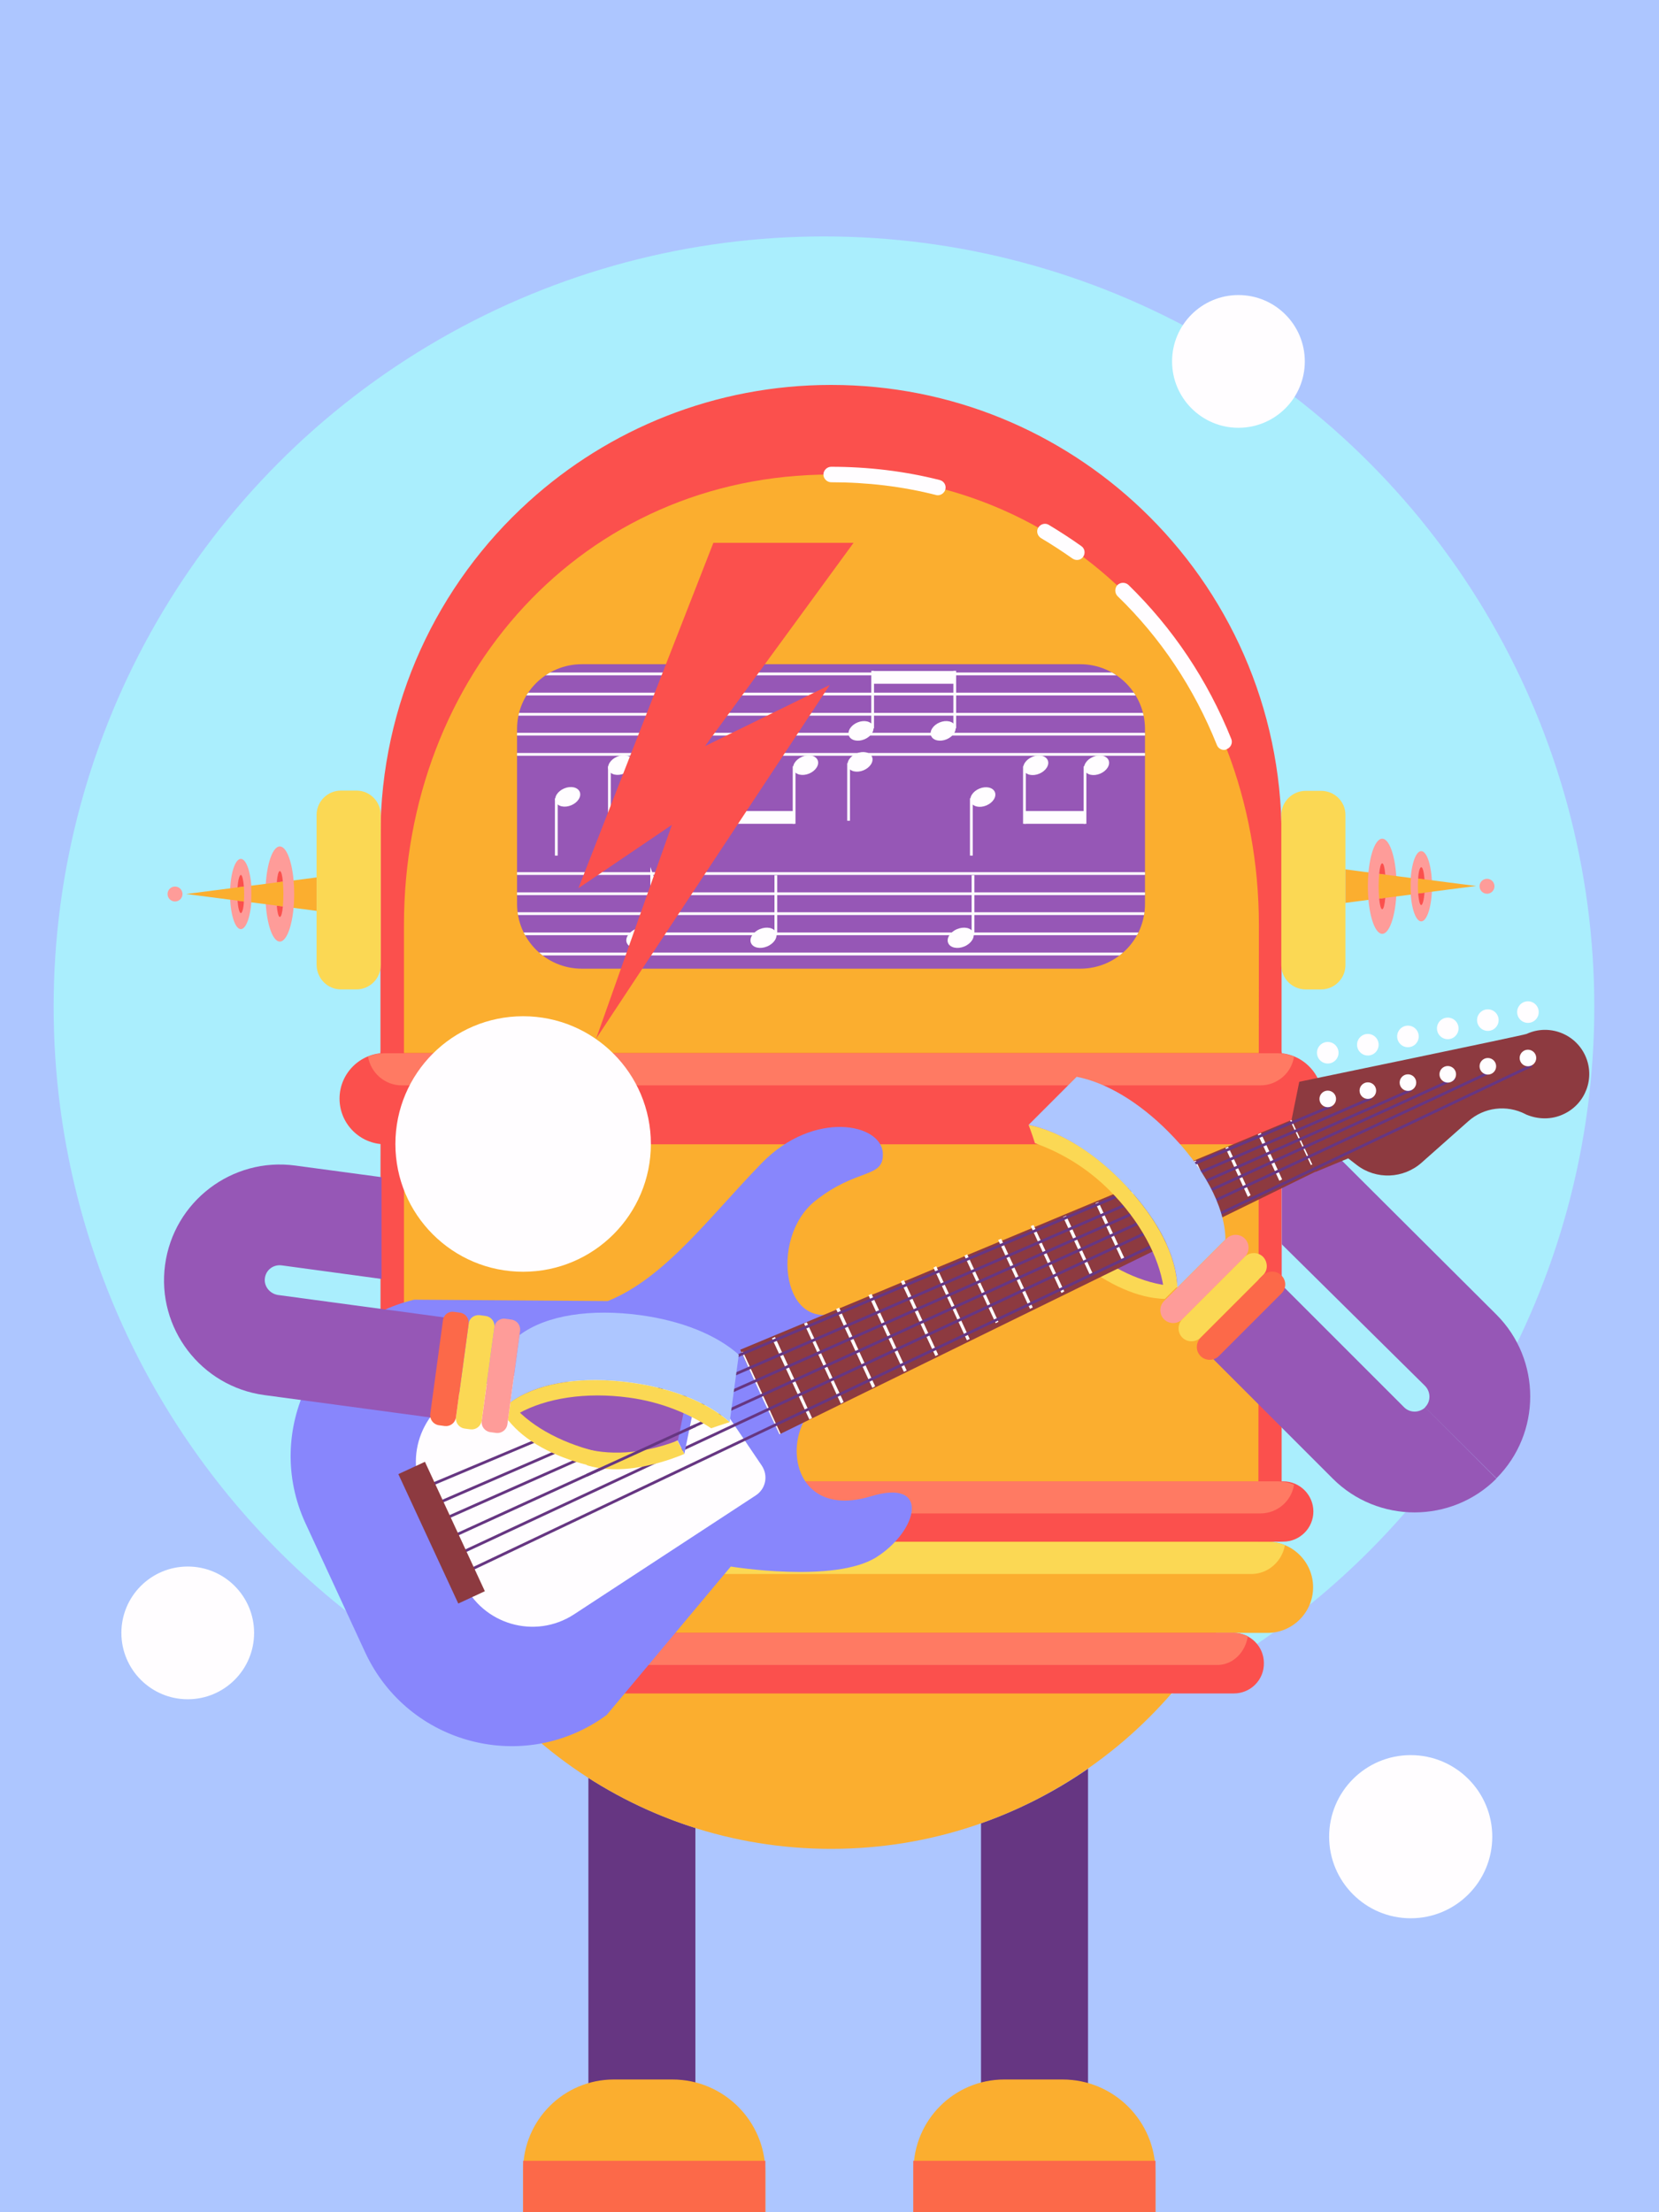<?xml version="1.0" encoding="utf-8"?>
<!-- Generator: Adobe Illustrator 26.0.1, SVG Export Plug-In . SVG Version: 6.00 Build 0)  -->
<svg version="1.1" id="Layer_1" xmlns="http://www.w3.org/2000/svg" xmlns:xlink="http://www.w3.org/1999/xlink" x="0px" y="0px"
	 viewBox="0 0 600 800" style="enable-background:new 0 0 600 800;" xml:space="preserve">
<style type="text/css">
	.st0{fill:#ADC6FF;}
	.st1{fill:#AAEEFD;}
	.st2{fill:#9657B6;}
	.st3{fill:#663682;}
	.st4{fill:#FB504D;}
	.st5{fill:#FBAE2F;}
	.st6{fill:#FBD854;}
	.st7{fill:#FE9C99;}
	.st8{fill:#FC6949;}
	.st9{fill:#FF7A63;}
	.st10{fill:#FFFDFF;}
	.st11{fill:#8886FC;}
	.st12{fill:#8D3A40;}
	.st13{fill:none;stroke:#663682;stroke-miterlimit:10;}
	.st14{clip-path:url(#SVGID_00000001646005661448346430000005241904590254481568_);}
	.st15{fill:none;stroke:#FFFDFF;stroke-miterlimit:10;}
</style>
<rect x="-8.2" y="-11.8" class="st0" width="618.4" height="824.5"/>
<circle class="st1" cx="298" cy="364.1" r="278.6"/>
<g>
	<g>
		<g>
			<path class="st2" d="M515.4,508.9c2.1-2.1,2.1-5.5,0-7.7l-60.5-59.8v-52l86.3,86c16.3,16.3,16.3,42.9,0,59.2L515.4,508.9z"/>
		</g>
	</g>
</g>
<g>
	<rect x="212.8" y="638" class="st3" width="38.7" height="162.5"/>
	<rect x="354.8" y="638" class="st3" width="38.7" height="162.5"/>
	<path class="st4" d="M300.6,139.2L300.6,139.2c43.6,0,83.1,17.1,112.3,44.9c31.2,29.7,50.6,71.6,50.6,118V390H137.6v-87.8
		c0-47.9,20.7-91,53.6-120.8C220.1,155.2,258.5,139.2,300.6,139.2z"/>
	<path class="st0" d="M300.6,668.6L300.6,668.6c-34.7,0-66.9-10.9-93.4-29.4c-42.1-29.5-69.5-78.3-69.5-133.5v-87.8h325.9v87.8
		c0,52.6-24.9,99.4-63.6,129.2C372.4,656,337.9,668.6,300.6,668.6z"/>
	
		<rect x="137.6" y="380.3" transform="matrix(-1 -7.272906e-11 7.272906e-11 -1 601.126 937.818)" class="st4" width="325.9" height="177.2"/>
	<path class="st5" d="M300.6,171.6L300.6,171.6c-90,0-154.5,72.9-154.5,162.9l0,223c21.7,64.6,82.6,111.1,154.5,111.1h0
		c71.9,0,132.8-46.5,154.5-111.1l0.2-223C455.2,244.5,390.5,171.6,300.6,171.6z"/>
	<path class="st4" d="M461.8,413.8H139.3c-9.1,0-16.5-7.4-16.5-16.5v0c0-9.1,7.4-16.5,16.5-16.5h322.5c9.1,0,16.5,7.4,16.5,16.5v0
		C478.3,406.5,470.9,413.8,461.8,413.8z"/>
	<path class="st5" d="M458.4,590.5H142.7c-9.1,0-16.5-7.4-16.5-16.5l0,0c0-9.1,7.4-16.5,16.5-16.5h315.7c9.1,0,16.5,7.4,16.5,16.5
		l0,0C474.9,583.1,467.5,590.5,458.4,590.5z"/>
	<path class="st2" d="M390.7,350.3H210.4c-12.9,0-23.4-10.5-23.4-23.4v-63.3c0-12.9,10.5-23.4,23.4-23.4h180.3
		c12.9,0,23.4,10.5,23.4,23.4v63.3C414.1,339.8,403.7,350.3,390.7,350.3z"/>
	<g>
		<path class="st6" d="M123.3,357.8h5.6c4.8,0,8.8-3.9,8.8-8.8v-54.3c0-4.8-3.9-8.8-8.8-8.8h-5.6c-4.8,0-8.8,3.9-8.8,8.8V349
			C114.6,353.9,118.5,357.8,123.3,357.8z"/>
		<g>
			<circle class="st7" cx="63.3" cy="323.3" r="2.7"/>
			<path class="st5" d="M102.3,327.8l12.2,1.6v-12.1l-12.2,1.6c0.1,1.3,0.2,2.8,0.2,4.5S102.5,326.5,102.3,327.8z"/>
			<ellipse class="st7" cx="87.1" cy="323.3" rx="3.9" ry="12.7"/>
			<ellipse class="st7" cx="101.2" cy="323.3" rx="5.2" ry="17.2"/>
			<g>
				<path class="st4" d="M101.2,331.6c0.5,0,0.9-1.5,1.1-3.8l-2.2-0.3C100.3,329.9,100.7,331.6,101.2,331.6z"/>
				<path class="st4" d="M101.2,315c-0.5,0-0.9,1.7-1.1,4.1l2.2-0.3C102.1,316.5,101.7,315,101.2,315z"/>
			</g>
			<g>
				<path class="st4" d="M87.1,330.2c0.5,0,1-1.7,1.1-4.2l-2.3-0.3C86.1,328.3,86.6,330.2,87.1,330.2z"/>
				<path class="st4" d="M87.1,316.4c-0.5,0-1,1.9-1.2,4.5l2.3-0.3C88,318.2,87.6,316.4,87.1,316.4z"/>
				<path class="st5" d="M85.9,320.9l-18.6,2.4l18.6,2.4l2.3,0.3c0.1-0.8,0.1-1.7,0.1-2.7s0-1.9-0.1-2.7L85.9,320.9z"/>
			</g>
			<path class="st5" d="M90.8,320.3c0.1,1,0.1,2,0.1,3c0,1,0,2-0.1,3l9.3,1.2l2.2,0.3c0.1-1.3,0.2-2.8,0.2-4.5s-0.1-3.2-0.2-4.5
				l-2.2,0.3L90.8,320.3z"/>
		</g>
		<path class="st6" d="M477.8,286h-5.6c-4.8,0-8.8,3.9-8.8,8.8V349c0,4.8,3.9,8.8,8.8,8.8h5.6c4.8,0,8.8-3.9,8.8-8.8v-54.3
			C486.6,289.9,482.7,286,477.8,286z"/>
		<g>
			<circle class="st7" cx="537.8" cy="320.5" r="2.7"/>
			<path class="st5" d="M498.8,316l-12.2-1.6v12.1l12.2-1.6c-0.1-1.3-0.2-2.8-0.2-4.5C498.6,318.8,498.7,317.3,498.8,316z"/>
			<ellipse class="st7" cx="514" cy="320.5" rx="3.9" ry="12.7"/>
			<ellipse class="st7" cx="499.9" cy="320.5" rx="5.2" ry="17.2"/>
			<g>
				<path class="st4" d="M499.9,312.2c-0.5,0-0.9,1.5-1.1,3.8l2.2,0.3C500.8,313.8,500.4,312.2,499.9,312.2z"/>
				<path class="st4" d="M499.9,328.8c0.5,0,0.9-1.7,1.1-4.1l-2.2,0.3C499,327.2,499.4,328.8,499.9,328.8z"/>
			</g>
			<g>
				<path class="st4" d="M514,313.6c-0.5,0-1,1.7-1.1,4.2l2.3,0.3C515,315.5,514.6,313.6,514,313.6z"/>
				<path class="st4" d="M514,327.3c0.5,0,1-1.9,1.2-4.5l-2.3,0.3C513.1,325.6,513.5,327.3,514,327.3z"/>
				<path class="st5" d="M515.2,322.8l18.6-2.4l-18.6-2.4l-2.3-0.3c-0.1,0.8-0.1,1.7-0.1,2.7s0,1.9,0.1,2.7L515.2,322.8z"/>
			</g>
			<path class="st5" d="M510.3,323.5c-0.1-1-0.1-2-0.1-3s0-2,0.1-3l-9.3-1.2l-2.2-0.3c-0.1,1.3-0.2,2.8-0.2,4.5
				c0,1.6,0.1,3.2,0.2,4.5l2.2-0.3L510.3,323.5z"/>
		</g>
	</g>
	<path class="st4" d="M464.1,557.5H137c-6,0-10.9-4.9-10.9-10.9l0,0c0-6,4.9-10.9,10.9-10.9h327.1c6,0,10.9,4.9,10.9,10.9l0,0
		C475,552.6,470.1,557.5,464.1,557.5z"/>
	<path class="st4" d="M446.2,612.4h-294c-4.6,0-8.3-3.7-8.3-8.3v-5.3c0-4.6,3.7-8.3,8.3-8.3h294c6,0,10.9,4.9,10.9,10.9v0
		C457.2,607.5,452.3,612.4,446.2,612.4z"/>
	<path class="st5" d="M189.2,800.1h87.6v-14.5c0-18.6-15.1-33.6-33.6-33.6H222c-18.1,0-32.8,14.7-32.8,32.8V800.1z"/>
	<rect x="189.2" y="781.4" class="st8" width="87.6" height="18.7"/>
	<path class="st5" d="M330.3,800.1h87.6v-14.5c0-18.6-15.1-33.6-33.6-33.6h-21.1c-18.1,0-32.8,14.7-32.8,32.8V800.1z"/>
	<rect x="330.3" y="781.4" class="st8" width="87.6" height="18.7"/>
	<path class="st9" d="M468,382.1c-1.9-0.8-4-1.2-6.2-1.2H139.3c-2.2,0-4.3,0.4-6.2,1.2c1,5.9,6.1,10.4,12.2,10.4h310.5
		C462,392.5,467.1,388,468,382.1z"/>
	<path class="st9" d="M468,536.9c-1.9-0.8-4-1.2-6.2-1.2H139.3c-2.2,0-4.3,0.4-6.2,1.2c1,5.9,6.1,10.4,12.2,10.4h310.5
		C462,547.3,467.1,542.8,468,536.9z"/>
	<path class="st9" d="M451.3,591.7c-1.7-0.8-3.6-1.2-5.6-1.2H155.5c-2,0-3.9,0.4-5.6,1.2c0.9,5.9,5.5,10.4,11,10.4h279.4
		C445.8,602.1,450.4,597.6,451.3,591.7z"/>
	<path class="st6" d="M464.7,558.8c-1.9-0.8-3.9-1.2-6.1-1.2h-316c-2.2,0-4.2,0.4-6.1,1.2c0.9,5.9,5.9,10.4,12,10.4h304.3
		C458.7,569.1,463.7,564.6,464.7,558.8z"/>
	<g>
		<path class="st10" d="M339.2,179.1c-0.2,0-0.5,0-0.7-0.1c-12.2-3.1-24.9-4.6-37.9-4.6c-1.5,0-2.8-1.3-2.8-2.8s1.3-2.8,2.8-2.8
			c13.4,0,26.7,1.6,39.3,4.8c1.5,0.4,2.4,1.9,2,3.4C341.6,178.2,340.4,179.1,339.2,179.1z"/>
	</g>
	<g>
		<path class="st10" d="M389.5,202.5c-0.6,0-1.1-0.2-1.6-0.5c-3.7-2.6-7.5-5.1-11.4-7.4c-1.3-0.8-1.8-2.5-1-3.8
			c0.8-1.3,2.5-1.8,3.8-1c4,2.4,8,5,11.8,7.7c1.3,0.9,1.5,2.7,0.6,3.9C391.2,202.1,390.4,202.5,389.5,202.5z"/>
	</g>
	<g>
		<path class="st10" d="M442.7,271.2c-1.1,0-2.2-0.7-2.6-1.8c-8.3-20.7-20.4-38.8-35.9-53.8c-1.1-1.1-1.1-2.9-0.1-4
			c1.1-1.1,2.9-1.1,4-0.1c16,15.6,28.6,34.3,37.2,55.7c0.6,1.4-0.1,3.1-1.6,3.7C443.4,271.1,443,271.2,442.7,271.2z"/>
	</g>
</g>
<g>
	<path class="st2" d="M392.6,451.3c11.2,9.3,23.7,14.2,33.2,13.7l7.1-7.1l-23.5-23.5L392.6,451.3z"/>
	<path class="st6" d="M388.9,455.1c10.1,8.4,20.8,13.7,30.4,14.5c0.7,0.1,1.3,0.1,2,0.1l4.6-4.6c-10.1-0.1-22-5.1-33-13.9
		L388.9,455.1z"/>
</g>
<g>
	<path class="st11" d="M219.4,620.2l44.9-53.7c0,0,37.5,6.2,52.7-3.4c15.1-9.6,19.6-28.6-2-22c-32.3,9.8-33.5-29.7-14.1-36.2
		c5-1.7-14.8-2.9-13.7-15.9c0.3-3.6,21.6-17,17.9-15.3c-22,10.3-27.2-25.9-10.3-39.4c15.2-12.1,24.8-8,24.5-17.1
		c-0.3-11-25-15.9-43.8,3.4s-35,41.6-55.7,49.9l-70-0.5c-35.7,8.5-54.7,47.6-39.3,80.9l21.6,46.7
		C147.7,631.1,189.8,641.9,219.4,620.2z"/>
	<path class="st12" d="M565.5,402.9c8-3.7,11.5-13.2,7.8-21.2c-3.7-8-13.2-11.5-21.2-7.8c-1.1,0.5-82.2,17.3-82.2,17.3l-2.8,13.8
		l8.7,18.8l11.8-4.9l3.1,2.4c7,5.4,16.9,5,23.5-0.9l16.8-14.9c5.7-5.1,13.9-6.1,20.7-2.6c0.1,0.1,0.2,0.1,0.4,0.2c0,0,0,0,0,0l0,0
		C556.2,404.8,561.1,405,565.5,402.9z"/>
	<polygon class="st12" points="281.9,518.7 267.7,488.1 467.1,405 475.8,423.7 	"/>
	<path class="st10" d="M167.5,572.1l-14.6-32.1c-7-15.3,1.3-33.2,17.4-37.9l75.1-21.8c4.1-1.2,8.5,1.2,9.6,5.4l5.4,19.5
		c0.8,2.9,2.1,5.6,3.8,8.1l11.3,16.7c2.4,3.6,1.5,8.4-2.2,10.8l-65.7,43C193.5,593,174.5,587.5,167.5,572.1z"/>
	<g>
		<circle class="st10" cx="480.2" cy="380.7" r="3.9"/>
		<circle class="st10" cx="494.7" cy="377.8" r="3.9"/>
		<circle class="st10" cx="509.2" cy="374.8" r="3.9"/>
		<circle class="st10" cx="523.6" cy="371.9" r="3.9"/>
		<circle class="st10" cx="538.1" cy="368.9" r="3.9"/>
		<circle class="st10" cx="552.6" cy="366" r="3.9"/>
	</g>
	<g>
		<polygon class="st10" points="474.6,421.1 471.2,413.9 474.6,421.1 		"/>
		<polygon class="st10" points="268.2,489 275,504 281.9,518.7 282.3,518.5 268.7,488.8 		"/>
		<polygon class="st10" points="290.8,478.6 304.1,507.6 305.1,507 291.8,478.2 		"/>
		<polygon class="st10" points="408,430.1 417.1,449.9 418.1,449.4 409,429.7 		"/>
		<polygon class="st10" points="384.5,440.1 394.3,461.3 395.3,460.8 385.6,439.6 		"/>
		<polygon class="st10" points="396.2,435.1 405.7,455.6 406.7,455.1 397.3,434.7 		"/>
		<polygon class="st10" points="443.2,415.1 451.3,432.8 452.3,432.2 444.2,414.7 		"/>
		<polygon class="st10" points="279.2,484 292.7,513.3 293.7,512.8 280.3,483.5 		"/>
		<polygon class="st10" points="454.9,410.2 462.7,427 463.7,426.5 456,409.7 		"/>
		<polygon class="st10" points="431.4,420.1 439.9,438.5 440.9,437.9 432.5,419.7 		"/>
		<polygon class="st10" points="419.7,425.1 428.5,444.2 429.5,443.7 420.8,424.7 		"/>
		<polygon class="st10" points="314.1,468.4 326.9,496.1 327.9,495.6 315.2,467.9 		"/>
		<polygon class="st10" points="337.6,458.4 349.7,484.7 350.7,484.2 338.6,457.9 		"/>
		<polygon class="st10" points="348.8,454.1 360.1,478.5 361.1,478 349.8,453.6 		"/>
		<polygon class="st10" points="302.4,473.4 315.5,501.9 316.5,501.3 303.5,472.9 		"/>
		<polygon class="st10" points="325.8,463.4 338.3,490.4 339.3,489.9 326.9,462.9 		"/>
		<polygon class="st10" points="372.8,443.4 383.9,467.6 384.9,467 373.8,443 		"/>
		<polygon class="st10" points="361,448.4 372.5,473.3 373.5,472.8 362.1,448 		"/>
		<polygon class="st10" points="474.6,421.1 471.2,413.9 467.1,405 466.6,405.2 474.1,421.3 		"/>
	</g>
	<line class="st13" x1="481.5" y1="400" x2="153.4" y2="538"/>
	<line class="st13" x1="496" y1="397.1" x2="155.8" y2="544.7"/>
	<line class="st13" x1="510.5" y1="394.1" x2="159.1" y2="550"/>
	<line class="st13" x1="526.2" y1="390" x2="162.5" y2="556.2"/>
	<line class="st13" x1="539.5" y1="387.4" x2="165.2" y2="562.3"/>
	<line class="st13" x1="554" y1="385.3" x2="168" y2="568.7"/>
	<g>
		<circle class="st10" cx="480.2" cy="397.4" r="3"/>
		<circle class="st10" cx="494.7" cy="394.4" r="3"/>
		<circle class="st10" cx="509.2" cy="391.5" r="3"/>
		<circle class="st10" cx="523.6" cy="388.5" r="3"/>
		<circle class="st10" cx="538.1" cy="385.6" r="3"/>
		<circle class="st10" cx="552.6" cy="382.6" r="3"/>
	</g>
	
		<rect x="133.6" y="549.1" transform="matrix(0.42 0.907 -0.907 0.42 595.604 176.832)" class="st12" width="51.6" height="10.6"/>
</g>
<g>
	<defs>
		<path id="SVGID_1_" d="M390.7,350.3H210.4c-12.9,0-23.4-10.5-23.4-23.4v-63.3c0-12.9,10.5-23.4,23.4-23.4h180.3
			c12.9,0,23.4,10.5,23.4,23.4v63.3C414.1,339.8,403.7,350.3,390.7,350.3z"/>
	</defs>
	<clipPath id="SVGID_00000141420967081636297520000007133075360394321824_">
		<use xlink:href="#SVGID_1_"  style="overflow:visible;"/>
	</clipPath>
	<g style="clip-path:url(#SVGID_00000141420967081636297520000007133075360394321824_);">
		<g>
			<g>
				<g>
					<rect x="220.4" y="293.3" class="st10" width="22" height="4.6"/>
					<line class="st15" x1="220.4" y1="297.9" x2="220.4" y2="277.1"/>
					
						<ellipse transform="matrix(0.923 -0.385 0.385 0.923 -89.207 107.901)" class="st10" cx="224.5" cy="276.5" rx="4.7" ry="3.3"/>
					<line class="st15" x1="242.3" y1="297.9" x2="242.3" y2="277.1"/>
					
						<ellipse transform="matrix(0.923 -0.385 0.385 0.923 -87.51 116.366)" class="st10" cx="246.5" cy="276.5" rx="4.7" ry="3.3"/>
				</g>
				<line class="st15" x1="201.2" y1="309.4" x2="201.2" y2="288.7"/>
				
					<ellipse transform="matrix(0.923 -0.385 0.385 0.923 -95.139 101.417)" class="st10" cx="205.4" cy="288" rx="4.7" ry="3.3"/>
				<g>
					<rect x="265.3" y="293.3" class="st10" width="22" height="4.6"/>
					<line class="st15" x1="265.3" y1="297.9" x2="265.3" y2="277.1"/>
					
						<ellipse transform="matrix(0.923 -0.385 0.385 0.923 -85.737 125.211)" class="st10" cx="269.4" cy="276.5" rx="4.7" ry="3.3"/>
					<line class="st15" x1="287.2" y1="297.9" x2="287.2" y2="277.1"/>
					
						<ellipse transform="matrix(0.923 -0.385 0.385 0.923 -84.04 133.676)" class="st10" cx="291.4" cy="276.5" rx="4.7" ry="3.3"/>
				</g>
			</g>
			<g>
				<g>
					<rect x="370.5" y="293.3" class="st10" width="22" height="4.6"/>
					<line class="st15" x1="370.5" y1="297.9" x2="370.5" y2="277.1"/>
					
						<ellipse transform="matrix(0.923 -0.385 0.385 0.923 -77.609 165.757)" class="st10" cx="374.6" cy="276.5" rx="4.7" ry="3.3"/>
					<line class="st15" x1="392.4" y1="297.9" x2="392.4" y2="277.1"/>
					
						<ellipse transform="matrix(0.923 -0.385 0.385 0.923 -75.912 174.222)" class="st10" cx="396.6" cy="276.5" rx="4.7" ry="3.3"/>
				</g>
				<g>
					<line class="st15" x1="351.3" y1="309.4" x2="351.3" y2="288.7"/>
					
						<ellipse transform="matrix(0.923 -0.385 0.385 0.923 -83.541 159.274)" class="st10" cx="355.5" cy="288" rx="4.7" ry="3.3"/>
				</g>
			</g>
			<g>
				
					<rect x="315.6" y="242.6" transform="matrix(-1 -1.224647e-16 1.224647e-16 -1 660.86 489.862)" class="st10" width="29.7" height="4.6"/>
				<line class="st15" x1="345.3" y1="242.6" x2="345.3" y2="263.4"/>
				
					<ellipse transform="matrix(0.923 -0.385 0.385 0.923 -75.424 151.864)" class="st10" cx="341.1" cy="264.1" rx="4.7" ry="3.3"/>
				<line class="st15" x1="315.6" y1="242.6" x2="315.6" y2="263.4"/>
				
					<ellipse transform="matrix(0.923 -0.385 0.385 0.923 -77.716 140.432)" class="st10" cx="311.4" cy="264.1" rx="4.7" ry="3.3"/>
			</g>
			<line class="st15" x1="306.9" y1="296.8" x2="306.9" y2="276"/>
			
				<ellipse transform="matrix(0.923 -0.385 0.385 0.923 -82.09 141.186)" class="st10" cx="311.1" cy="275.3" rx="4.7" ry="3.3"/>
		</g>
		<g>
			<line class="st15" x1="183.9" y1="236.5" x2="421" y2="236.5"/>
			<line class="st15" x1="183.9" y1="243.7" x2="421" y2="243.7"/>
			<line class="st15" x1="183.9" y1="251" x2="421" y2="251"/>
			<line class="st15" x1="183.9" y1="258.3" x2="421" y2="258.3"/>
			<line class="st15" x1="183.9" y1="265.5" x2="421" y2="265.5"/>
			<line class="st15" x1="183.9" y1="272.8" x2="421" y2="272.8"/>
		</g>
		<g>
			<line class="st15" x1="183.9" y1="315.9" x2="421" y2="315.9"/>
			<line class="st15" x1="183.9" y1="323.2" x2="421" y2="323.2"/>
			<line class="st15" x1="183.9" y1="330.4" x2="421" y2="330.4"/>
			<line class="st15" x1="183.9" y1="337.7" x2="421" y2="337.7"/>
			<line class="st15" x1="183.9" y1="345" x2="421" y2="345"/>
			<line class="st15" x1="183.9" y1="352.2" x2="421" y2="352.2"/>
		</g>
		<g>
			<line class="st15" x1="280.6" y1="316.5" x2="280.6" y2="338.2"/>
			
				<ellipse transform="matrix(0.923 -0.385 0.385 0.923 -109.278 132.658)" class="st10" cx="276.2" cy="338.9" rx="4.9" ry="3.4"/>
		</g>
		<g>
			<path class="st15" d="M235.7,338.2v-21.7c0,0,1,2.9,3.7,4.1c2.6,1.3,1.6,6.5-1.8,6.7"/>
			
				<ellipse transform="matrix(0.923 -0.385 0.385 0.923 -112.748 115.347)" class="st10" cx="231.3" cy="338.9" rx="4.9" ry="3.4"/>
		</g>
		<g>
			<line class="st15" x1="351.9" y1="316.5" x2="351.9" y2="338.2"/>
			
				<ellipse transform="matrix(0.923 -0.385 0.385 0.923 -103.774 160.114)" class="st10" cx="347.5" cy="338.9" rx="4.9" ry="3.4"/>
		</g>
	</g>
</g>
<polygon class="st4" points="308.7,196.3 255,269.8 300.1,247.7 215.6,375.6 243,298.3 209.2,321.2 258,196.3 "/>
<g>
	<g>
		<polygon class="st11" points="247.5,525.8 245,520.8 247.3,509.5 250.4,511.5 		"/>
		<path class="st2" d="M215.7,525.2c-14.2-3.3-25.7-10.2-31-18.1l1.4-10l32.9,4.4l28.7,7l-2.5,12.3l-11.9,6.5L215.7,525.2z"/>
		<path class="st6" d="M247.5,525.8c-12.2,5-24,6.8-33.3,4.6c-0.6-0.2-1.3-0.3-1.9-0.5l-2.1-6.4c9.6,2.9,21.7,2.5,34.8-2.5
			L247.5,525.8z"/>
		<path class="st0" d="M228.3,500c-17.7-2.4-33.8-0.1-43.6,7.1c0,0-0.1,0-0.1,0l3.3-24.3c0,0,0,0,0,0c9.8-7.3,25.9-9.6,43.7-7.2
			c14.7,2,27.4,7,35.6,14.3c0,0,0,0,0,0l-3.3,24.3c0,0,0,0-0.1,0C255.7,507,242.9,502,228.3,500z"/>
		<path class="st6" d="M263.9,514.3c-8.2-7.3-21-12.3-35.7-14.3c-16.8-2.3-32.1-0.3-42.1,6.1c-0.6,0.4-1.1,0.7-1.6,1.1
			c0,0,1.5,2,3.1,3.9c9.9-5.5,24.3-7.8,39.8-5.7c11.9,1.6,21.9,5.9,29.8,11.1C261.5,515,263.9,514.3,263.9,514.3z"/>
		<g>
			<path class="st2" d="M95.8,462.2c0.4-3,3.1-5,6.1-4.6l36.1,4.9v-36.8l-31.2-4.2c-22.9-3.1-44,13-47.1,35.9s13,44,35.9,47.1
				l64.5,8.7L165,477l-64.5-8.7C97.5,467.8,95.4,465.1,95.8,462.2z"/>
		</g>
		<path class="st6" d="M214.9,530.4c-12.8-2.9-23.5-8.2-29.9-15.4c-0.4-0.5-0.9-1-1.3-1.5l0.9-6.4c6.2,7.9,17.4,14.4,31.1,17.8
			L214.9,530.4z"/>
		<path class="st7" d="M182.8,476.9l2.2,0.3c2,0.3,3.3,2.1,3.1,4l-4.6,33.9c-0.3,2-2.1,3.3-4,3.1l-2.2-0.3c-2-0.3-3.3-2.1-3.1-4
			l4.6-33.9C179,478,180.8,476.6,182.8,476.9z"/>
		<path class="st6" d="M173.5,475.6l2.2,0.3c2,0.3,3.3,2.1,3.1,4l-4.6,33.9c-0.3,2-2.1,3.3-4,3.1l-2.2-0.3c-2-0.3-3.3-2.1-3.1-4
			l4.6-33.9C169.7,476.7,171.5,475.4,173.5,475.6z"/>
		<path class="st8" d="M164.2,474.4l2.2,0.3c2,0.3,3.3,2.1,3.1,4l-4.6,33.9c-0.3,2-2.1,3.3-4,3.1l-2.2-0.3c-2-0.3-3.3-2.1-3.1-4
			l4.6-33.9C160.4,475.5,162.2,474.1,164.2,474.4z"/>
	</g>
</g>
<path class="st6" d="M372,406.8c10.8,2.1,22.5,9.2,33,19.7c12,12,19.7,25.4,20.7,37.1c0.1,0.7,0.1,1.3,0.1,2c0,0-2.5,0-5-0.1
	c-1.7-11.2-8.6-24.1-19.6-35.1c-8.5-8.5-18-13.8-26.9-17C373.1,409.6,372,406.8,372,406.8z"/>
<g>
	<path class="st2" d="M541.2,534.7c-16.3,16.3-42.9,16.3-59.2,0l-46-46l25.8-25.8l46,46c2.1,2.1,5.5,2.1,7.7,0L541.2,534.7z"/>
	<path class="st0" d="M405,426.5c12.6,12.6,20.6,26.8,20.8,39c0,0,0,0,0.1,0l17.3-17.3c0,0,0,0,0,0c-0.2-12.2-8.1-26.4-20.8-39.1
		c-10.5-10.5-22.2-17.6-33-19.7c0,0,0,0,0,0l-17.3,17.3c0,0,0,0.1,0,0.1C382.8,409,394.6,416.1,405,426.5z"/>
	<path class="st7" d="M450.2,447.9L450.2,447.9c-1.8-1.8-4.8-1.8-6.6,0l-22.6,22.6c-1.8,1.8-1.8,4.8,0,6.6l0,0
		c1.8,1.8,4.8,1.8,6.6,0l22.6-22.6C452,452.7,452,449.7,450.2,447.9z"/>
	<path class="st6" d="M456.8,454.5L456.8,454.5c-1.8-1.8-4.8-1.8-6.6,0l-22.6,22.6c-1.8,1.8-1.8,4.8,0,6.6v0c1.8,1.8,4.8,1.8,6.6,0
		l22.6-22.6C458.6,459.4,458.6,456.4,456.8,454.5z"/>
	<path class="st8" d="M463.4,461.2L463.4,461.2c-1.8-1.8-4.8-1.8-6.6,0l-22.6,22.6c-1.8,1.8-1.8,4.8,0,6.6l0,0
		c1.8,1.8,4.8,1.8,6.6,0l22.6-22.6C465.3,466,465.3,463,463.4,461.2z"/>
</g>
<circle class="st10" cx="510.2" cy="664.2" r="29.5"/>
<circle class="st10" cx="189.2" cy="413.7" r="46.2"/>
<circle class="st10" cx="447.9" cy="130.7" r="24"/>
<circle class="st10" cx="67.9" cy="590.5" r="24"/>
<line class="st13" x1="212.2" y1="533.5" x2="251.6" y2="515.5"/>
</svg>
